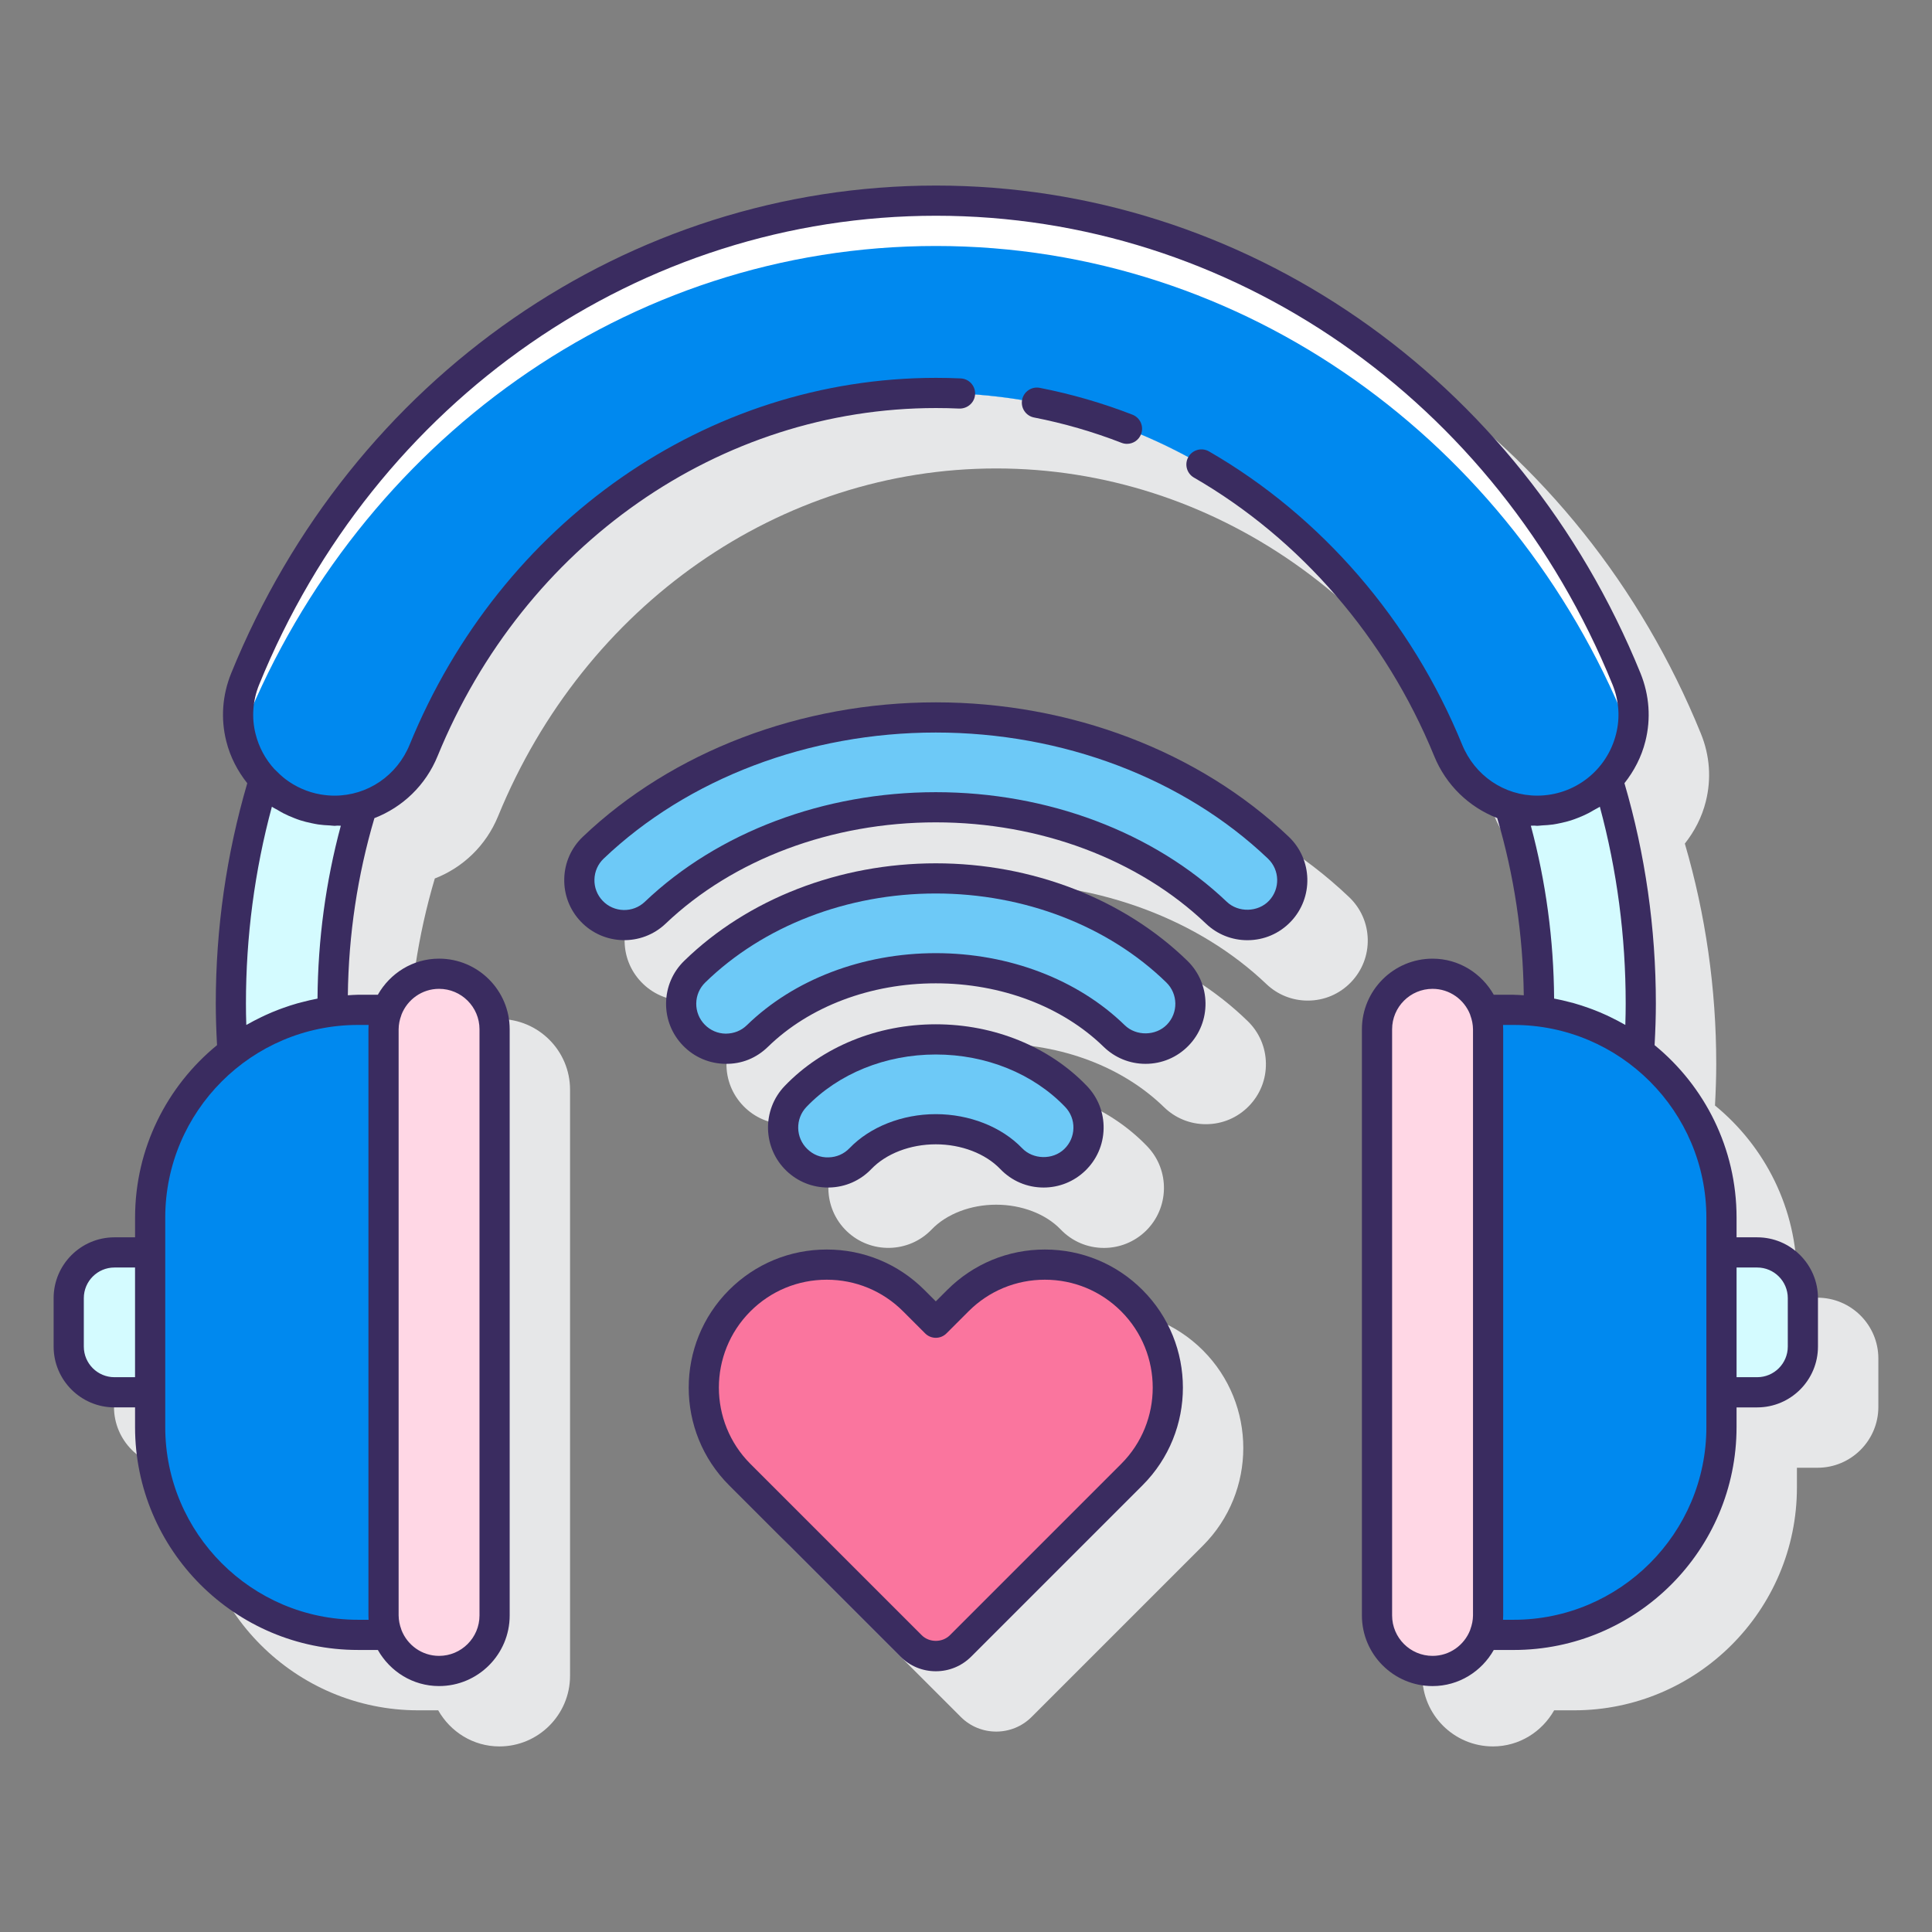 <svg id="Layer_1" enable-background="new 0 0 128 128" height="512" viewBox="0 0 128 128" width="512" xmlns="http://www.w3.org/2000/svg"><rect x="0" y="0" width="128" height="128" fill="#808080" stroke="none"/><path d="m120.418 85.976h-1.366v-1.304c0-4.603-2.119-8.718-5.43-11.429.055-1.014.083-1.906.083-2.756 0-4.991-.704-9.898-2.08-14.597.636-.807 1.129-1.74 1.389-2.789.377-1.494.265-3.047-.323-4.491-7.984-19.629-26.31-32.313-46.687-32.313-20.371 0-38.7 12.684-46.696 32.315-.588 1.452-.699 3.008-.324 4.496.261 1.052.756 1.986 1.395 2.793-1.378 4.716-2.085 9.618-2.085 14.586 0 .842.028 1.734.084 2.755-3.312 2.71-5.431 6.826-5.431 11.429v1.304h-1.366c-2.222 0-4.029 1.808-4.029 4.029v3.209c0 2.222 1.808 4.029 4.029 4.029h1.366v1.304c0 8.142 6.624 14.767 14.767 14.767h1.318c.804 1.42 2.311 2.392 4.056 2.392 2.58 0 4.679-2.099 4.679-4.679v-38.834c0-2.58-2.099-4.679-4.679-4.679-1.745 0-3.252.972-4.056 2.392h-1.318c-.226 0-.446.024-.67.034.05-4.015.642-7.957 1.763-11.737 1.859-.723 3.395-2.177 4.193-4.127 5.725-13.995 18.679-23.039 33.004-23.039s27.279 9.043 33.004 23.039c.797 1.946 2.33 3.399 4.185 4.123 1.12 3.778 1.711 7.722 1.761 11.74-.224-.01-.444-.034-.67-.034h-1.318c-.804-1.42-2.311-2.392-4.056-2.392-2.58 0-4.679 2.099-4.679 4.679v38.835c0 2.58 2.099 4.679 4.679 4.679 1.745 0 3.252-.972 4.056-2.392h1.318c8.143 0 14.767-6.625 14.767-14.767v-1.304h1.366c2.222 0 4.029-1.808 4.029-4.029v-3.209c.001-2.22-1.806-4.028-4.028-4.028z" fill="#e6e7e8"/><path d="m61.727 81.453c.984-1.026 2.581-1.639 4.272-1.639s3.288.613 4.272 1.64c.758.789 1.776 1.224 2.87 1.224 1.03 0 2.007-.393 2.752-1.106 1.582-1.518 1.635-4.039.117-5.621-2.49-2.598-6.14-4.087-10.012-4.087s-7.521 1.49-10.012 4.087c-1.518 1.582-1.465 4.104.117 5.622 1.586 1.516 4.109 1.462 5.624-.12z" fill="#e6e7e8"/><path d="m66 61.198c-6.38 0-12.455 2.355-16.67 6.461-.76.741-1.187 1.734-1.2 2.796-.015 1.062.387 2.066 1.127 2.826.741.761 1.734 1.188 2.797 1.201h.053c1.042 0 2.025-.4 2.773-1.128 2.742-2.673 6.796-4.206 11.12-4.206s8.378 1.533 11.121 4.206c.747.727 1.732 1.127 2.773 1.127 1.082 0 2.093-.426 2.848-1.201.741-.76 1.143-1.764 1.128-2.826-.014-1.062-.44-2.055-1.2-2.796-4.215-4.105-10.29-6.46-16.67-6.46z" fill="#e6e7e8"/><path d="m66 50.532c-8.921 0-17.444 3.246-23.384 8.905-.77.732-1.207 1.721-1.233 2.782-.025 1.062.363 2.07 1.097 2.839.732.769 1.721 1.207 2.782 1.232 1.066.014 2.069-.364 2.838-1.096 4.477-4.264 11-6.71 17.9-6.71s13.423 2.446 17.9 6.711c.742.708 1.716 1.097 2.741 1.097 1.099 0 2.121-.438 2.879-1.233.733-.769 1.122-1.777 1.097-2.839-.026-1.062-.464-2.05-1.233-2.782-5.94-5.66-14.463-8.906-23.384-8.906z" fill="#e6e7e8"/><path d="m66.755 89.464-.755.755-.755-.755c-3.566-3.567-9.373-3.567-12.939 0-3.567 3.567-3.567 9.372 0 12.939l11.349 11.349c.646.647 1.496.97 2.346.97s1.699-.323 2.346-.97l11.349-11.349c3.567-3.567 3.567-9.372 0-12.939-3.568-3.568-9.375-3.568-12.941 0z" fill="#e6e7e8"/><path d="m9.948 82.976h-2.366c-1.673 0-3.029 1.356-3.029 3.029v3.209c0 1.673 1.356 3.029 3.029 3.029h2.366z" fill="#6dc9f7"/><path d="m25.41 107.027v-38.835c0-.455.093-.885.244-1.287h-1.94c-7.603 0-13.767 6.164-13.767 13.767v13.876c0 7.603 6.164 13.767 13.767 13.767h1.94c-.151-.403-.244-.833-.244-1.288z" fill="#fa759e"/><path d="m22.047 67.016c-.002-.177-.012-.352-.012-.529 0-4.55.68-8.93 1.95-13.04-.58.18-1.19.27-1.81.27h-.01c-1.89 0-3.54-.8-4.68-2.05-1.42 4.67-2.19 9.65-2.19 14.82 0 1.081.046 2.156.112 3.226 1.892-1.437 4.162-2.397 6.64-2.697z" fill="#d4fbff"/><path d="m101.953 67.016c2.479.3 4.748 1.26 6.641 2.698.066-1.071.111-2.145.111-3.227 0-5.16-.76-10.14-2.18-14.81-1.15 1.24-2.8 2.04-4.68 2.04-.63 0-1.25-.09-1.83-.28 1.27 4.11 1.95 8.5 1.95 13.05 0 .177-.01.352-.012.529z" fill="#d4fbff"/><path d="m108.045 48.857c-.67 2.71-3.11 4.86-6.2 4.86-2.61 0-4.92-1.6-5.91-4.02-5.69-13.91-18.76-23.66-33.93-23.66s-28.24 9.75-33.93 23.66c-.99 2.42-3.3 4.02-5.91 4.02h-.01c-3.09 0-5.53-2.15-6.2-4.85.07-.29.16-.59.28-.88 7.58-18.61 25.24-31.69 45.77-31.69s38.19 13.08 45.76 31.69c.12.29.21.58.28.87z" fill="#0089ef"/><path d="m108.045 48.857c-.67 2.71-3.11 4.86-6.2 4.86-2.61 0-4.92-1.6-5.91-4.02-5.69-13.91-18.76-23.66-33.93-23.66s-28.24 9.75-33.93 23.66c-.99 2.42-3.3 4.02-5.91 4.02h-.01c-3.09 0-5.53-2.15-6.2-4.85-.31-1.23-.25-2.57.28-3.88 7.58-18.61 25.24-31.69 45.77-31.69s38.19 13.08 45.76 31.69c.53 1.3.59 2.64.28 3.87z" fill="#fff"/><path d="m108.045 48.857c-.67 2.71-3.11 4.86-6.2 4.86-2.61 0-4.92-1.6-5.91-4.02-5.69-13.91-18.76-23.66-33.93-23.66s-28.24 9.75-33.93 23.66c-.99 2.42-3.3 4.02-5.91 4.02h-.01c-3.09 0-5.53-2.15-6.2-4.85.07-.29.16-.59.28-.88 7.58-18.61 25.24-31.69 45.77-31.69s38.19 13.08 45.76 31.69c.12.29.21.58.28.87z" fill="#0089ef"/><path d="m9.948 82.976h-2.366c-1.673 0-3.029 1.356-3.029 3.029v3.209c0 1.673 1.356 3.029 3.029 3.029h2.366z" fill="#d4fbff"/><path d="m25.41 107.027v-38.835c0-.455.093-.885.244-1.287h-1.94c-7.603 0-13.767 6.164-13.767 13.767v13.876c0 7.603 6.164 13.767 13.767 13.767h1.94c-.151-.403-.244-.833-.244-1.288z" fill="#0089ef"/><path d="m25.41 107.027v-38.835c0-.455.093-.885.244-1.287h-1.94c-7.603 0-13.767 6.164-13.767 13.767v13.876c0 7.603 6.164 13.767 13.767 13.767h1.94c-.151-.403-.244-.833-.244-1.288z" fill="#0089ef"/><path d="m29.089 64.513c-2.032 0-3.679 1.647-3.679 3.679v38.835c0 2.032 1.647 3.679 3.679 3.679s3.679-1.647 3.679-3.679v-38.835c0-2.032-1.647-3.679-3.679-3.679z" fill="#ffd7e5"/><path d="m114.052 82.976h2.366c1.673 0 3.029 1.356 3.029 3.029v3.209c0 1.673-1.356 3.029-3.029 3.029h-2.366z" fill="#d4fbff"/><path d="m98.59 107.027v-38.835c0-.455-.093-.885-.244-1.287h1.94c7.603 0 13.767 6.164 13.767 13.767v13.876c0 7.603-6.164 13.767-13.767 13.767h-1.94c.15-.403.244-.833.244-1.288z" fill="#0089ef"/><path d="m94.911 64.513c-2.032 0-3.679 1.647-3.679 3.679v38.835c0 2.032 1.647 3.679 3.679 3.679s3.679-1.647 3.679-3.679v-38.835c0-2.032-1.647-3.679-3.679-3.679z" fill="#ffd7e5"/><path d="m69.143 77.677c-.783 0-1.564-.307-2.148-.916-1.169-1.219-3.036-1.947-4.994-1.947-1.959 0-3.826.728-4.994 1.947-1.137 1.186-3.021 1.226-4.207.089s-1.226-3.021-.089-4.207c2.303-2.402 5.689-3.78 9.29-3.78s6.987 1.378 9.29 3.78c1.137 1.186 1.098 3.07-.089 4.207-.577.553-1.319.827-2.059.827z" fill="#6dc9f7"/><path d="m75.895 69.482c-.749 0-1.498-.281-2.076-.844-2.929-2.853-7.236-4.489-11.819-4.489s-8.89 1.636-11.819 4.489c-1.177 1.147-3.061 1.122-4.208-.055s-1.122-3.061.055-4.208c4.03-3.926 9.851-6.178 15.972-6.178s11.942 2.252 15.972 6.178c1.177 1.147 1.202 3.031.055 4.208-.584.599-1.358.899-2.132.899z" fill="#6dc9f7"/><path d="m82.642 61.292c-.737 0-1.476-.272-2.052-.821-4.661-4.44-11.437-6.987-18.59-6.987s-13.929 2.547-18.59 6.987c-1.19 1.134-3.074 1.088-4.207-.102-1.134-1.19-1.088-3.073.102-4.207 5.757-5.484 14.028-8.629 22.695-8.629 8.666 0 16.938 3.145 22.695 8.629 1.19 1.134 1.236 3.017.102 4.207-.585.613-1.37.923-2.155.923z" fill="#6dc9f7"/><path d="m74.987 86.171c-3.183-3.183-8.343-3.183-11.526 0l-1.461 1.462-1.462-1.462c-3.183-3.183-8.343-3.183-11.526 0-3.183 3.183-3.183 8.343 0 11.526l1.462 1.462 9.887 9.887c.905.905 2.373.905 3.278 0l9.887-9.887 1.462-1.462c3.182-3.183 3.182-8.344-.001-11.526z" fill="#fa759e"/><g fill="#3a2c60"><path d="m74.304 29.338c.119.046.241.068.362.068.4 0 .778-.243.932-.638.2-.515-.055-1.094-.569-1.294-1.988-.772-4.053-1.37-6.138-1.777-.544-.107-1.067.248-1.173.79-.105.542.248 1.067.79 1.173 1.969.384 3.919.948 5.796 1.678z"/><path d="m116.418 81.976h-1.366v-1.304c0-4.603-2.119-8.719-5.431-11.429.056-1.027.084-1.92.084-2.756 0-4.989-.704-9.896-2.081-14.598.635-.805 1.127-1.734 1.387-2.78.376-1.491.265-3.047-.322-4.502-7.985-19.629-26.307-32.313-46.677-32.313-20.382 0-38.712 12.684-46.697 32.315-.587 1.45-.699 3.006-.324 4.496.26 1.049.754 1.981 1.391 2.787-1.38 4.716-2.086 9.622-2.086 14.595 0 .842.028 1.734.084 2.756-3.312 2.71-5.431 6.826-5.431 11.429v1.304h-1.367c-2.222 0-4.029 1.807-4.029 4.029v3.209c0 2.222 1.808 4.029 4.029 4.029h1.366v1.304c0 8.143 6.624 14.767 14.767 14.767h1.318c.804 1.42 2.311 2.392 4.056 2.392 2.58 0 4.679-2.099 4.679-4.679v-38.835c0-2.58-2.099-4.679-4.679-4.679-1.745 0-3.252.972-4.056 2.392h-1.318c-.226 0-.446.024-.67.034.049-4.013.641-7.955 1.761-11.736 1.862-.721 3.398-2.173 4.19-4.121 5.728-14.001 18.687-23.048 33.015-23.048.518 0 1.033.011 1.547.035.546.012 1.02-.401 1.045-.953s-.401-1.02-.953-1.045c-.543-.025-1.09-.037-1.639-.037-15.144 0-28.829 9.535-34.867 24.293-.837 2.058-2.789 3.387-4.983 3.387-.301 0-.597-.027-.886-.075-.015-.002-.029-.004-.044-.007-.859-.149-1.652-.506-2.326-1.018-.047-.037-.094-.074-.14-.112-.149-.121-.287-.254-.422-.39-.039-.04-.082-.077-.12-.118-.012-.013-.028-.021-.04-.034-.59-.646-1.029-1.442-1.252-2.34-.271-1.079-.189-2.207.237-3.259 7.677-18.873 25.279-31.067 44.844-31.067 19.553 0 37.146 12.194 44.823 31.064.427 1.057.509 2.184.235 3.265-.598 2.408-2.748 4.09-5.229 4.09-2.185 0-4.137-1.329-4.974-3.388-3.364-8.225-9.319-15.121-16.767-19.418-.478-.276-1.09-.113-1.366.367-.276.478-.112 1.09.366 1.366 7.065 4.077 12.718 10.626 15.914 18.441.791 1.945 2.322 3.396 4.179 4.118 1.12 3.779 1.711 7.722 1.761 11.741-.224-.01-.444-.034-.67-.034h-1.318c-.804-1.42-2.311-2.392-4.056-2.392-2.58 0-4.68 2.099-4.68 4.679v38.835c0 2.58 2.1 4.679 4.68 4.679 1.745 0 3.252-.972 4.056-2.392h1.318c8.143 0 14.767-6.625 14.767-14.767v-1.304h1.366c2.222 0 4.028-1.807 4.028-4.029v-3.209c.001-2.223-1.805-4.03-4.027-4.03zm-107.471 9.267h-1.365c-1.119 0-2.029-.91-2.029-2.029v-3.209c0-1.119.91-2.029 2.029-2.029h1.365zm20.142-25.73c1.477 0 2.679 1.202 2.679 2.679v38.835c0 1.477-1.202 2.679-2.679 2.679-1.135 0-2.102-.713-2.491-1.713-.003-.01-.004-.021-.008-.031-.058-.156-.102-.31-.132-.464-.027-.154-.048-.31-.048-.471v-38.835c0-.163.02-.32.048-.475.03-.151.073-.304.132-.46.004-.011.004-.022.008-.032.389-.999 1.356-1.712 2.491-1.712zm-4.669 2.392c-.007.096-.01.191-.01.287v38.835c0 .096.003.191.01.287h-.705c-7.039 0-12.767-5.727-12.767-12.767v-13.875c0-7.04 5.728-12.767 12.767-12.767zm-1.84-13.199c-.998 3.706-1.517 7.55-1.544 11.454-.007.001-.015.004-.022.005-.339.063-.672.144-1.003.23-.099.026-.199.049-.298.077-.32.09-.634.193-.944.304-.102.036-.204.073-.305.112-.309.118-.613.245-.911.383-.095.044-.188.091-.283.136-.301.147-.598.299-.887.465-.021.012-.044.022-.065.034-.017-.498-.024-.965-.024-1.418 0-4.434.578-8.813 1.719-13.04.12.083.255.141.38.216.125.074.248.148.377.215.237.123.482.228.732.325.125.048.249.097.377.138.251.081.507.143.768.197.145.03.289.061.437.083.253.037.508.054.766.065.108.005.211.027.32.027.062 0 .121-.012.182-.014.078-.002.152.01.228.006zm80.384 11.453c-.027-3.907-.546-7.751-1.542-11.454.077.004.153-.008.229-.006.064.002.125.014.19.014.113 0 .22-.023.332-.028.24-.011.478-.027.716-.06.175-.025.345-.061.516-.098.23-.049.457-.105.681-.176.153-.049.302-.105.451-.164.234-.091.462-.19.686-.305.131-.067.256-.141.382-.216.128-.076.265-.135.388-.219 1.138 4.214 1.713 8.592 1.713 13.038 0 .452-.008.919-.024 1.418-.021-.012-.043-.022-.064-.034-.291-.168-.591-.321-.894-.469-.09-.044-.18-.089-.271-.131-.303-.14-.611-.269-.925-.388-.095-.036-.191-.071-.287-.105-.316-.113-.634-.218-.959-.309-.094-.026-.188-.048-.283-.073-.334-.087-.669-.169-1.012-.232-.008.001-.016-.001-.023-.003zm-8.053 43.547c-1.478 0-2.68-1.202-2.68-2.679v-38.835c0-1.478 1.202-2.679 2.68-2.679 1.132 0 2.098.709 2.489 1.705.004.012.004.025.009.037.059.159.103.314.133.466.027.153.048.309.048.47v38.835c0 .161-.02.317-.048.47-.03.152-.074.307-.133.466-.004.012-.005.024-.009.036-.39.998-1.356 1.708-2.489 1.708zm18.141-15.159c0 7.04-5.728 12.767-12.767 12.767h-.705c.007-.096.01-.192.01-.287v-38.835c0-.095-.003-.191-.01-.287h.705c7.039 0 12.767 5.727 12.767 12.767zm5.394-5.333c0 1.119-.91 2.029-2.028 2.029h-1.366v-7.267h1.366c1.118 0 2.028.91 2.028 2.029z"/><path d="m54.942 78.676c1.062-.022 2.051-.457 2.785-1.223.984-1.026 2.582-1.639 4.273-1.639s3.288.613 4.271 1.638c.757.79 1.776 1.225 2.871 1.225 1.03 0 2.008-.393 2.751-1.106.767-.735 1.201-1.725 1.224-2.786s-.37-2.068-1.105-2.835c-2.49-2.598-6.14-4.088-10.012-4.088s-7.521 1.49-10.013 4.088c-1.517 1.583-1.464 4.104.118 5.622.746.715 1.72 1.105 2.75 1.105.029 0 .057 0 .087-.001zm-1.511-5.341c2.116-2.207 5.24-3.472 8.569-3.472 3.33 0 6.453 1.266 8.568 3.472.365.381.561.881.549 1.409-.011.527-.227 1.019-.608 1.385-.761.73-2.062.704-2.793-.06-1.354-1.412-3.491-2.254-5.716-2.254-2.226 0-4.362.843-5.717 2.255-.365.381-.856.597-1.384.608-.557.021-1.029-.185-1.409-.549-.786-.755-.812-2.008-.059-2.794z"/><path d="m62 57.197c-6.379 0-12.455 2.355-16.669 6.461-.762.741-1.188 1.734-1.202 2.796s.388 2.065 1.128 2.826c.741.761 1.734 1.188 2.796 1.201 1.092.022 2.067-.387 2.827-1.128 2.742-2.672 6.796-4.205 11.12-4.205s8.378 1.533 11.12 4.206c.747.727 1.731 1.128 2.774 1.128 1.082 0 2.094-.427 2.848-1.202 1.53-1.57 1.497-4.092-.072-5.622-4.216-4.106-10.292-6.461-16.67-6.461zm15.31 10.688c-.735.756-2.038.773-2.793.037-3.113-3.033-7.675-4.773-12.517-4.773-4.841 0-9.403 1.74-12.517 4.772-.378.369-.859.557-1.404.561-.527-.007-1.021-.219-1.39-.598-.368-.378-.567-.876-.561-1.404.007-.528.219-1.021.598-1.39 3.844-3.746 9.411-5.894 15.273-5.894 5.861 0 11.429 2.148 15.273 5.894.782.762.798 2.015.038 2.795z"/><path d="m62 46.532c-8.92 0-17.444 3.246-23.385 8.905-.77.732-1.207 1.721-1.232 2.782s.363 2.07 1.097 2.839c1.51 1.585 4.032 1.648 5.62.136 4.478-4.265 11.001-6.711 17.9-6.711s13.423 2.446 17.9 6.711c.742.708 1.716 1.097 2.741 1.097 1.099 0 2.121-.438 2.88-1.234 1.512-1.588 1.45-4.109-.138-5.621-5.94-5.658-14.463-8.904-23.383-8.904zm22.073 13.147c-.729.764-2.028.796-2.794.068-4.844-4.616-11.872-7.263-19.279-7.263s-14.435 2.647-19.279 7.263c-.789.752-2.043.72-2.794-.068-.363-.382-.558-.883-.544-1.411.013-.527.229-1.019.611-1.382 5.573-5.309 13.594-8.354 22.006-8.354 8.411 0 16.432 3.045 22.005 8.354.789.751.819 2.004.068 2.793z"/><path d="m69.225 82.784c-2.444 0-4.742.952-6.47 2.68l-.755.755-.755-.755c-1.728-1.729-4.025-2.68-6.47-2.68s-4.742.952-6.471 2.68c-3.567 3.567-3.567 9.372 0 12.94l11.35 11.348c.626.627 1.459.973 2.346.973.886 0 1.719-.345 2.346-.972l11.349-11.349c3.567-3.567 3.567-9.372 0-12.939-1.728-1.73-4.026-2.681-6.47-2.681zm5.055 14.205-11.349 11.349c-.499.499-1.366.497-1.863 0l-11.35-11.349c-2.787-2.788-2.787-7.324 0-10.111 1.351-1.351 3.146-2.094 5.057-2.094s3.705.744 5.056 2.094l1.462 1.462c.391.391 1.023.391 1.414 0l1.462-1.462c1.351-1.351 3.146-2.094 5.056-2.094s3.705.744 5.056 2.094c2.787 2.788 2.787 7.324-.001 10.111z"/></g></svg>